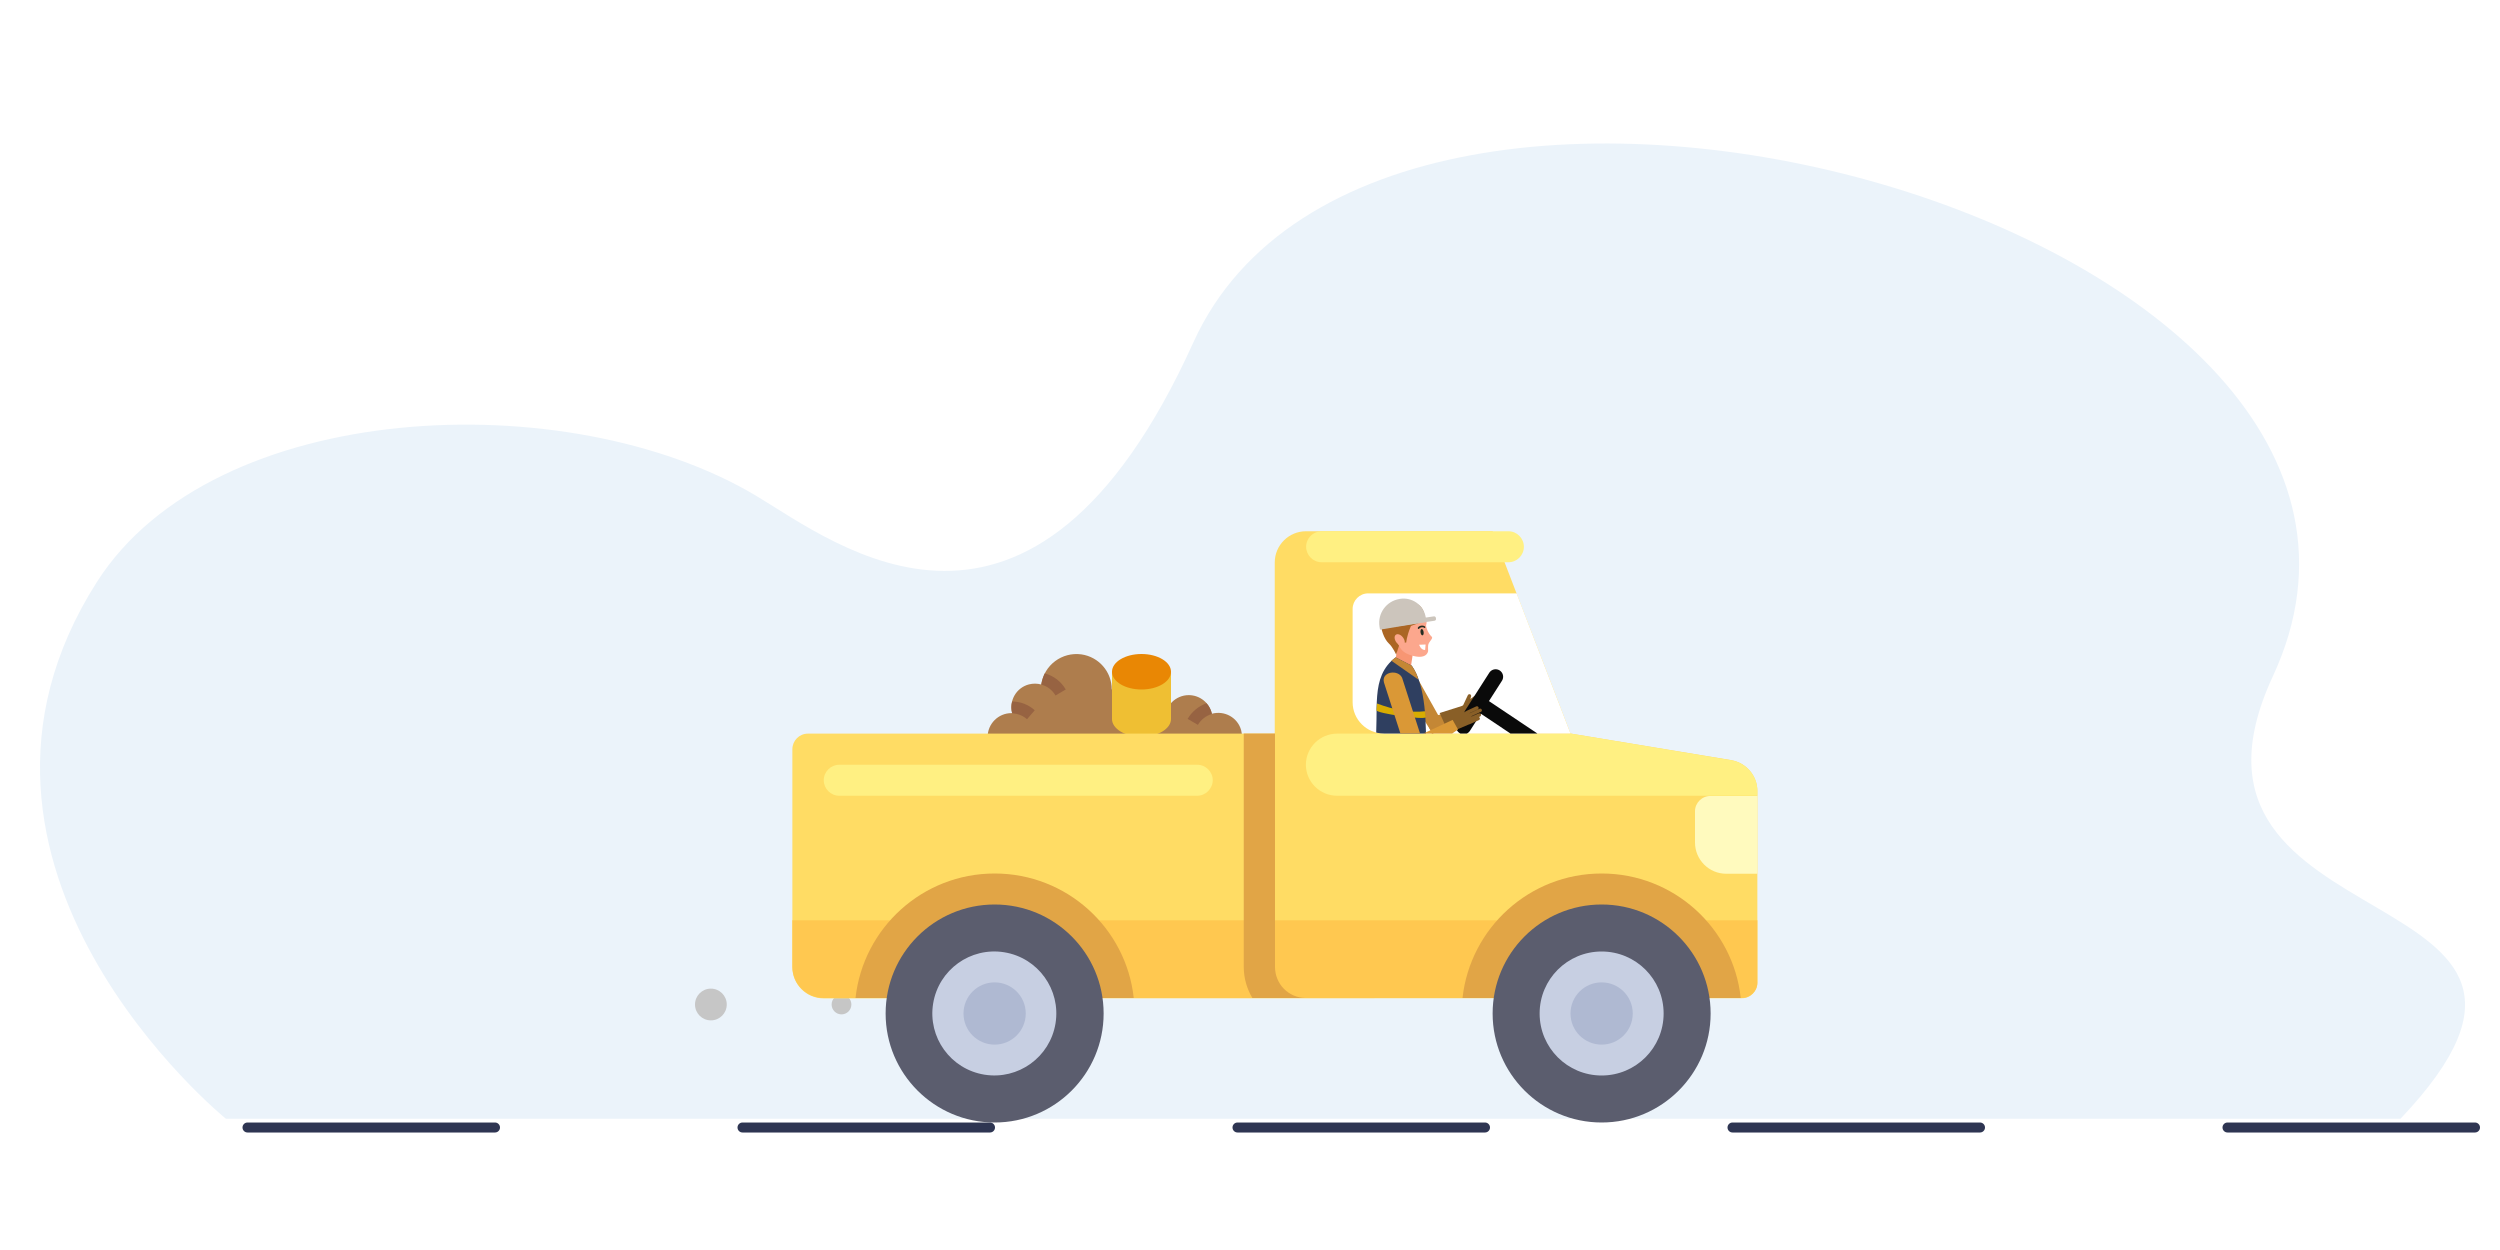 <svg version="1.1" xmlns="http://www.w3.org/2000/svg" xmlns:xlink="http://www.w3.org/1999/xlink" x="0px" y="0px" viewBox="0 0 2000 1000" style="enable-background:new 0 0 2000 1000;" xml:space="preserve">
<style type="text/css">
	.st0{fill:#C6C6C6;}
	.st1{fill:#AE7D4D;}
	.st2{fill:#976342;}
	.st3{fill:#EFBF33;}
	.st4{fill:#E98704;}
	.st5{fill:#FFDC64;}
	.st6{fill:#FFC850;}
	.st7{fill:#E1A546;}
	.st8{fill:#FFF082;}
	.st9{fill:#5B5D6E;}
	.st10{fill:#C7CFE2;}
	.st11{fill:#AFB9D2;}
	.st12{fill:#FFFABE;}
	.st13{fill:#FFFFFF;}
	.st14{fill:none;stroke:#2E3552;stroke-width:8;stroke-linecap:round;stroke-linejoin:round;}
	.st15{fill:none;stroke:#2E3552;stroke-width:8;stroke-linecap:round;stroke-linejoin:round;}
	.st16{fill:#895F27;}
	.st17{fill:#C48735;}
	.st18{fill:#ED986D;}
	.st19{fill:#F79673;}
	.st20{fill:#AB6624;}
	.st21{fill:#FCA78D;}
	.st22{fill:#2F3F60;}
	.st23{fill:#CCC5BC;}
	.st24{fill:#242D22;}
	.st25{fill:#D8AC01;}
	.st26{fill:#DA9836;}
	.st27{fill:none;stroke:#0A0A0A;stroke-width:12;stroke-linecap:round;stroke-linejoin:round;stroke-miterlimit:10;}
	.st28{clip-path:url(#SVGID_2_);}

	@keyframes vib {

		50% {

            transform: translateY(8px);
		}
	}

	.sub_one {

		animation: vib 1s linear infinite;
	}

    @keyframes move_left {

    	100% {

            opacity: 0;
    		transform: translateX(-200px);
    	}
    }

    .smog {

    	animation: move_left 1.5s linear infinite;
    }

    @keyframes offset {

    	100% {

    		stroke-dashoffset: 198;
    	}
    }

    .sub_two {

    	stroke-dasharray: 198;
    	stroke-dashoffset: -198;
    	animation: offset .5s linear infinite;
    }

    @keyframes pulsating_effect {

        50% {

           opacity: .8;
        }

        100% {

           opacity: 0;
           transform: scale(1.08);
        }
    }

    .bg path:nth-of-type(1) {

        opacity: 0;
        transform-origin: 971px 630px;
        animation: pulsating_effect 1.5s linear infinite;
    }

    .bg path:nth-of-type(2) {

        opacity: 0;
        transform-origin: 971px 630px;
        animation: pulsating_effect 1.5s .75s linear infinite;
    }
</style>
<g class="bg">
	<path fill="#EBF3FA" d="M180.7,895c0,0-248.3-201.7-103.2-429.4c93.6-146.9,376.8-158.8,527.2-69.1c64,38.2,220.6,163.3,350-122.6   C1106-60.3,1985.2,181.8,1818.3,541c-102,219.5,289.7,156.1,102.1,354H180.7z"/>
    <path fill="#EBF3FA" d="M180.7,895c0,0-248.3-201.7-103.2-429.4c93.6-146.9,376.8-158.8,527.2-69.1c64,38.2,220.6,163.3,350-122.6   C1106-60.3,1985.2,181.8,1818.3,541c-102,219.5,289.7,156.1,102.1,354H180.7z"/>
</g>
<g>
    <path fill="#EBF3FA" d="M180.7,895c0,0-248.3-201.7-103.2-429.4c93.6-146.9,376.8-158.8,527.2-69.1c64,38.2,220.6,163.3,350-122.6   C1106-60.3,1985.2,181.8,1818.3,541c-102,219.5,289.7,156.1,102.1,354H180.7z"/>
</g>
<g class="smog">
	<circle class="st0" cx="568.7" cy="803.6" r="12.7"/>
	<circle class="st0" cx="673.2" cy="803.6" r="7.9"/>
</g>
<g class="sub_one">
  <g>
	<path class="st1" d="M993.6,589.5c0,10.4-8.5,19-19,19H809.1c-10.4,0-19-8.5-19-19c0-10.4,8.5-19,19-19c0.2,0,0.5,0,0.6,0
				c-2.6-10.1,3.4-20.4,13.5-23c3.2-0.8,6.6-0.8,9.8,0.1c2.3-15.6,16.6-26.2,32.1-24.1c14,2,24.3,14,24.3,28h9.4v23.6h33.2
				c0-10.4,8.5-19,19-19c8.9,0,16.6,6.2,18.5,14.9c10.1-2.8,20.6,3,23.4,13.1C993.4,586,993.6,587.7,993.6,589.5z"/>
	<path class="st2" d="M827.8,568.2l-6.2,7.2c-3.3-3-7.5-4.5-11.9-4.8c-0.8-3.1-0.8-6.4,0-9.4C816.4,561.2,822.8,563.7,827.8,568.2
				z"/>
	<path class="st2" d="M852.6,551.6l-8.2,4.8c-2.5-4.3-6.6-7.5-11.4-8.7c0.5-3.2,1.5-6.2,2.8-9
				C842.9,540.6,848.9,545.2,852.6,551.6z"/>
    <path class="st2" d="M969.5,571.2c-4.8,1.4-8.7,4.5-11.2,8.7l-8.2-4.8c3.4-5.8,8.7-10.2,15.1-12.5
				C967.4,565.1,968.9,568,969.5,571.2L969.5,571.2z"/>
	<path class="st3" d="M936.8,537.4v37.8c0,7.8-10.6,14.2-23.6,14.2c-13.1,0-23.6-6.4-23.6-14.2v-37.8H936.8z"/>
	<ellipse class="st4" cx="913.2" cy="537.4" rx="23.6" ry="14.2"/>
	<path class="st5" d="M1385,608.1l-128.6-21.3L1194.1,425h-149.3c-13.7,0-25,11.1-25,25v136.9H646.3c-6.9,0-12.4,5.7-12.4,12.4
			v174.4c0,13.7,11.1,25,25,25l734.6-0.1c6.9,0,12.4-5.7,12.4-12.4V632.8C1405.9,620.6,1397,610.2,1385,608.1z"/>
	<path class="st6" d="M633.9,736.2h772V786c0,6.9-5.7,12.4-12.4,12.4H658.9c-13.7,0-25-11.1-25-25V736.2z"/>
	<path class="st7" d="M907,798.4c-6.1-56-53.6-99.6-111.3-99.6c-57.6,0-105.1,43.5-111.3,99.6H907z"/>
	<path class="st7" d="M1392.6,798.4c-6.1-56-53.6-99.6-111.3-99.6c-57.6,0-105.1,43.5-111.3,99.6H1392.6z"/>
	<path class="st8" d="M1069.7,636.6h336.2v-3.9c0-12.1-8.9-22.5-20.9-24.5l-128.2-21.3h-187.1c-13.7,0-25,11.1-25,25l0,0
			C1044.8,625.5,1055.9,636.6,1069.7,636.6z"/>
	<circle class="st9" cx="1281.3" cy="810.8" r="87.2"/>
	<circle class="st10" cx="1281.3" cy="810.8" r="49.6"/>
	<circle class="st11" cx="1281.3" cy="810.8" r="24.9"/>
	<circle class="st9" cx="795.7" cy="810.8" r="87.2"/>
	<ellipse transform="matrix(0.16 -0.987 0.987 0.16 -132.111 1466.402)" class="st10" cx="795.7" cy="810.8" rx="49.6" ry="49.6"/>
	<path class="st12" d="M1356,649v25c0,13.7,11.1,25,25,25h25v-62.2h-37.4C1361.7,636.6,1356,642.2,1356,649z"/>
	<circle class="st11" cx="795.7" cy="810.8" r="24.9"/>
	<path class="st8" d="M1206.7,449.8h-149.4c-6.9,0-12.4-5.7-12.4-12.4c0-6.9,5.7-12.4,12.4-12.4h149.4c6.9,0,12.4,5.7,12.4,12.4
			C1219.1,444.3,1213.5,449.8,1206.7,449.8z"/>
	<path class="st13" d="M1107,586.8h149.4l-43.1-112.1h-118.8c-6.9,0-12.4,5.7-12.4,12.4v74.7C1082.1,575.5,1093.3,586.8,1107,586.8
			z"/>
	<path class="st7" d="M1001.9,798.4h42.5c-13.6-0.2-24.4-11.2-24.4-24.9V586.8h-25v186.8C995,782.6,997.6,791.2,1001.9,798.4z"/>
	<path class="st8" d="M957.7,636.6H671.4c-6.9,0-12.4-5.7-12.4-12.4l0,0c0-6.9,5.7-12.4,12.4-12.4h286.4c6.9,0,12.4,5.7,12.4,12.4
			l0,0C970.1,631.1,964.4,636.6,957.7,636.6z"/>
  </g>
  <g>
    <g>
        <defs>
            <path id="SVGID_1_" d="M1107,586.8h149.4l-43.1-112.1h-118.8c-6.9,0-12.4,5.7-12.4,12.4v74.7C1082.1,575.5,1093.3,586.8,1107,586.8    z"/>
        </defs>
        <clipPath id="SVGID_2_">
            <use xlink:href="#SVGID_1_"  style="overflow:visible;"/>
        </clipPath>
    </g>
    <g class="st28">
	    <path class="st16" d="M1172.3,573.6l-7.1-5c2.4-1.1,4.1-3.3,5.3-4.4l3.7-7.9c0.2-0.7,1.1-1.1,1.8-0.9l0,0c0.7,0.2,1.1,1.1,0.9,1.8
			l-0.6,2c0.7-0.6,1.4-1,1.9-1.4l0,0c0.1-0.1,0.2-0.2,0.3-0.3l7.1-4.3c0.7-0.4,1.5-0.2,1.9,0.5s0.2,1.5-0.5,1.9l-6,3.7
			c0,0,0,0,0.1,0.1c0.1-0.1,0.1-0.1,0.2-0.2l7.1-4.3c0.7-0.4,1.5-0.2,1.9,0.5s0.2,1.5-0.5,1.9l-7.1,4.3l0,0c0,0.1,0.1,0.1,0.1,0.2
			l5.3-3.2c0.7-0.4,1.5-0.2,1.9,0.5c0.4,0.7,0.2,1.5-0.5,1.9l-0.8,0.5c0.3,0.1,0.5,0.3,0.7,0.6c0.4,0.7,0.2,1.5-0.5,1.9l-5.4,3.2
			l0,0l0,0l-1.8,1.1c-0.1,0.1-0.2,0.1-0.3,0.2L1172.3,573.6z"/>
	    <polygon class="st17" points="1170,575.8 1171.4,566.6 1140.2,574.7 1145.6,587.1 		"/>
	    <polygon class="st16" points="1172.3,573.6 1158.1,584.5 1151.7,570.4 1170.7,564.4 		"/>
	    <polygon class="st17" points="1144.3,584 1151.1,573.1 1134.6,543.7 1125.4,554 	"/>
	    <polygon class="st18" points="1127.1,584.5 1137.9,584.7 1130.4,554.7 1119.5,554.4 	"/>
	    <path class="st19" d="M1116,530.8c0.1-0.4,4.3-29.1,4.3-29.1l10.2,19.8l-1.8,11.9L1116,530.8z"/>
	    <path class="st20" d="M1120.1,484.9c0,0-0.2,11-0.6,18.8c-0.4,6.9,0.8,9.6,0.8,9.6l-3.4,10.4c0,0-2.5-5.9-6-9.1
		C1104,508.1,1097.9,482.1,1120.1,484.9z"/>
	    <path class="st21" d="M1137.6,487.8c0,0,4.3,9.2,3.6,11.1c-0.6,1.9-0.2,2.5-0.2,2.5s1.1,5,4.4,8c1.4,1.3-2.2,3.7-2.8,6.4
		c-0.3,1.3-0.1,5-0.1,5s-0.7,7.8-14.4,3.2c-6.9-2.4-7.9-5.4-10.6-10.8c-0.8-1.7,1.9-5.7,1-7.8c-2.2-5.7-5.7-12-5.7-12
		S1125.7,482.4,1137.6,487.8z"/>
	    <path class="st22" d="M1116.5,525.9c-21,15.8-12.9,42.3-16.4,71.4l40.5,9.3c0.8-27.8,0-58.2-11.2-74.1L1116.5,525.9z"/>
	    <path class="st20" d="M1139.6,496.3c0,0,1.6-10.8-7.9-13.9c-12.4-4.1-17.5,5.2-19.2,6.6C1110.7,490.4,1102.3,514.1,1139.6,496.3z"
		/>
	    <path class="st20" d="M1129.8,486.6c0,0,2,7.2-1.3,14.8c-3.2,7.6-3.5,12.6-3.5,12.6l-2.5,0.2c0,0-3.5,2.1-8.4,0.1
		c-0.6-0.2,1.5,1.6,1,1.2C1107.1,509.5,1108.7,478.2,1129.8,486.6z"/>
	    <path class="st23" d="M1104,503.7l37.2-6.1l-0.6-3.7c-1.6-9.8-10.9-16.4-20.7-14.8l-0.4,0.1c-10.5,1.7-17.6,11.7-15.9,22.1
		L1104,503.7z"/>
	    <path class="st23" d="M1118,501l29.6-4.4c0.8-0.1,1.4-0.9,1.2-1.7l-0.1-0.6c-0.1-0.8-0.9-1.4-1.7-1.2l-29.6,4.4
		c-0.8,0.1-1.4,0.9-1.2,1.7l0.1,0.6C1116.4,500.6,1117.2,501.1,1118,501z"/>
	    <path class="st24" d="M1136.4,505.9c0.2,1.4,0.9,2.5,1.6,2.4c0.7-0.1,1.1-1.3,0.9-2.7c-0.2-1.4-0.9-2.5-1.6-2.4
		C1136.6,503.3,1136.2,504.5,1136.4,505.9z"/>
	    <path class="st24" d="M1140,501.2c-1.5-1.3-4.8-0.8-5.7,0.9c-0.4,0.7,0.6,1.6,1.1,0.8c0.7-1.1,2.8-1.5,3.9-0.7
		C1139.9,502.9,1140.7,501.8,1140,501.2L1140,501.2z"/>
	    <path class="st13" d="M1135.3,515.8l5.2-0.2l-0.4,4.4C1136.6,520.1,1135.3,515.8,1135.3,515.8z"/>
	    <path class="st21" d="M1117.1,513.9c1.7,2.3,4.3,3.3,5.7,2.2c1.5-1.1,1.3-3.8-0.4-6.1c-1.7-2.3-4.3-3.3-5.7-2.2
		C1115.2,508.8,1115.4,511.6,1117.1,513.9z"/>
	    <path class="st25" d="M1140.7,573.8c-1.3,2.3-39.7-3.1-39.5-5.6l0.4-5.4c13.8,5.2,26.7,7.6,38.3,6.2L1140.7,573.8L1140.7,573.8z"/>
	    <path class="st25" d="M1140.5,606.7c-1.7,3.2-41.6-1.6-40.9-5l0.4-5.4c13.4,5.9,27,8,40.5,5.8L1140.5,606.7z"/>
	    <path class="st26" d="M1126.7,606.6l14.1-5l-19.1-59.3c-3.1-7.1-17-5-14.5,3.8L1126.7,606.6z"/>
	    <path class="st17" d="M1116.5,525.9l12.8,6.6c0,0,4.5,6.2,5.3,11.1l-21.5-15L1116.5,525.9z"/>
	    <line class="st27" x1="1231.8" y1="595.3" x2="1188.2" y2="566.1"/>
	    <line class="st27" x1="1196.5" y1="541.4" x2="1170.9" y2="581.4"/>
	    <path class="st16" d="M1165.4,583.7l-6.5-5.8c2.5-0.8,4.5-2.8,5.8-3.8l4.7-7.4c0.3-0.7,1.1-1,1.9-0.7l0,0c0.7,0.3,1,1.1,0.7,1.9
			l-0.9,2c0.8-0.5,1.5-0.9,2-1.1l0,0c0.1-0.1,0.2-0.1,0.3-0.2l7.6-3.5c0.7-0.3,1.5,0,1.8,0.7s0,1.5-0.7,1.8l-6.4,2.9
			c0.1,0,0,0.1,0.1,0.1c0.1,0,0.1-0.1,0.2-0.1l7.6-3.5c0.7-0.3,1.5,0,1.8,0.7c0.3,0.7,0,1.5-0.7,1.8l-7.6,3.5l0,0
			c0,0.1,0,0.1,0.1,0.2l5.7-2.5c0.7-0.3,1.5,0,1.8,0.7c0.3,0.7,0,1.5-0.7,1.8l-0.9,0.4c0.3,0.1,0.5,0.4,0.7,0.7
			c0.3,0.7,0,1.5-0.7,1.8l-5.8,2.6l0,0l0,0l-1.9,0.8c-0.1,0-0.2,0.1-0.4,0.1L1165.4,583.7z"/>
	    <polygon class="st26" points="1166.4,583.6 1162.1,575.9 1133.6,589.2 1139.5,602.2 		"/>
	</g>
  </g>
</g>
<g class="sub_two">
    <line class="st14" x1="0" y1="902" x2="2000" y2="902"/>
</g>
</svg>